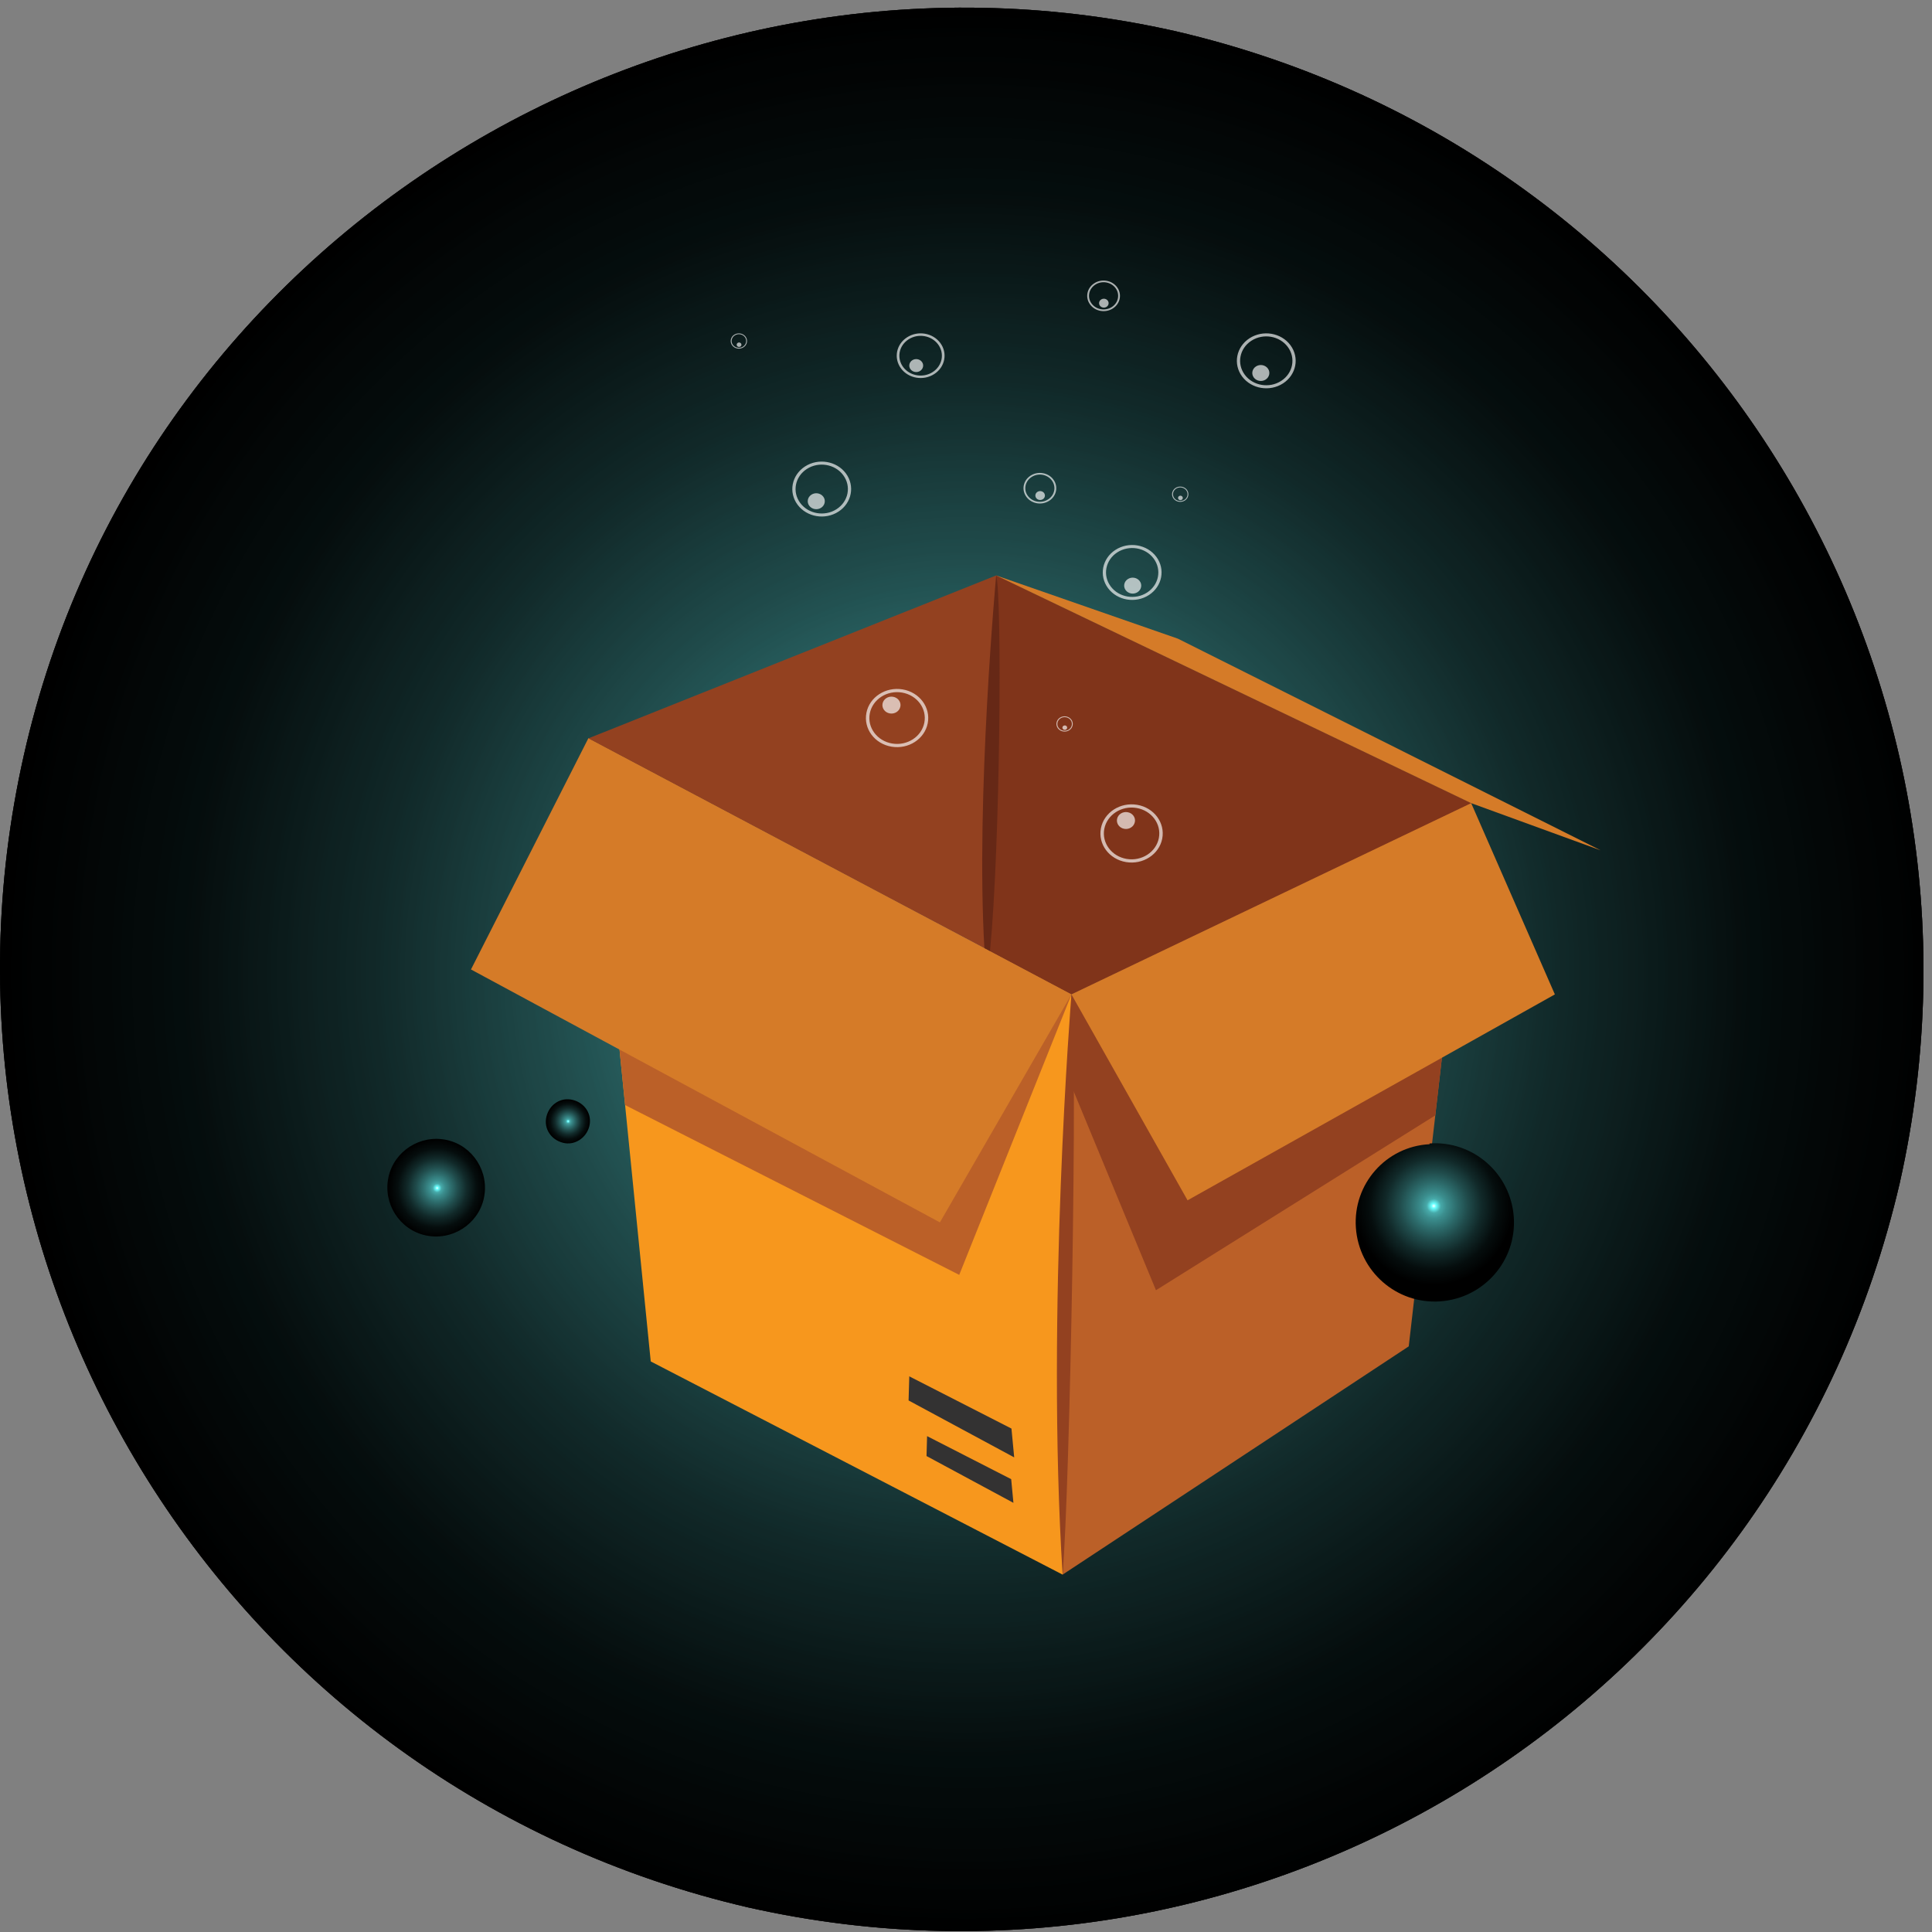 <svg width="221" height="221" viewBox="0 0 221 221" fill="none" xmlns="http://www.w3.org/2000/svg">
    <rect x="0" y="0" width="221" height="221" fill="#808080" stroke="none"/>
    <path style="mix-blend-mode:screen" d="M134.448 3.565C193.94 17.378 230.591 76.345 217.312 135.313C203.501 194.812 144.54 231.467 85.58 218.186C26.088 204.374 -10.563 145.406 2.716 86.439C15.996 27.471 75.487 -9.716 134.448 3.565Z" fill="url(#paint0_radial_5472_225299)"/>
    <path style="mix-blend-mode:screen" d="M134.448 3.565C193.94 17.378 230.591 76.345 217.312 135.313C203.501 194.812 144.54 231.467 85.58 218.186C26.088 204.374 -10.563 145.406 2.716 86.439C15.996 27.471 75.487 -9.716 134.448 3.565Z" fill="url(#paint1_radial_5472_225299)" fill-opacity="0.7"/>
    <path style="mix-blend-mode:screen" d="M134.448 3.565C193.94 17.378 230.591 76.345 217.312 135.313C203.501 194.812 144.54 231.467 85.58 218.186C26.088 204.374 -10.563 145.406 2.716 86.439C15.996 27.471 75.487 -9.716 134.448 3.565Z" fill="url(#paint2_radial_5472_225299)" fill-opacity="0.7"/>
    <path d="M121.552 180.12L74.438 155.733L71.504 126.408L67.295 84.465L122.562 113.75L121.552 180.12Z" fill="#F7971D"/>
    <path d="M122.562 113.75L109.727 145.832L71.504 126.408L67.295 84.465L122.562 113.75Z" fill="#BB6028"/>
    <path d="M168.288 91.872L168.047 93.956L164.183 127.586L161.145 154.009L121.551 180.119L122.409 123.85L122.561 113.749L167.895 92.056L168.288 91.872Z" fill="#BB6028"/>
    <path d="M168.047 93.956L164.183 127.586L132.229 147.588L122.408 123.85L122.561 113.749L167.895 92.056C167.943 92.633 167.991 93.275 168.047 93.956Z" fill="#934120"/>
    <path d="M168.289 91.872L122.562 113.749L113.246 108.811L113.158 108.763L112.605 108.475L67.295 84.465L113.952 65.826L168.289 91.872Z" fill="#934120"/>
    <path d="M168.291 91.872L122.564 113.749L113.248 108.811L113.16 108.763L113.954 65.826L168.291 91.872Z" fill="#80341A"/>
    <path d="M113.246 108.811L113.157 108.763L112.604 108.475C111.602 91.215 113.951 65.826 113.951 65.826C114.64 68.111 114.432 96.554 113.246 108.811Z" fill="#662816"/>
    <path d="M122.562 113.75C122.562 113.75 119.628 149.937 121.552 180.12C122.386 170.099 123.324 120.588 122.562 113.75Z" fill="#934120"/>
    <path d="M115.669 169.201L115.925 171.91L105.984 166.555L106.049 164.278L115.669 169.201Z" fill="#333232"/>
    <path d="M115.7 163.413L116.013 166.708L103.932 160.198L104.012 157.44L115.7 163.413Z" fill="#333232"/>
    <path d="M122.561 113.749L135.844 137.302L177.86 113.749L168.288 91.872L122.561 113.749Z" fill="#D57B28"/>
    <path d="M122.562 113.75L107.515 139.828L53.875 110.896L67.295 84.465L122.562 113.75Z" fill="#D57B28"/>
    <path d="M113.951 65.826L134.738 73.057L183.095 97.267L168.288 91.872L113.951 65.826Z" fill="#D57B28"/>
    <g clip-path="url(#clip0_5472_225299)">
    <path opacity="0.66" d="M103.251 78.86C101.313 78.533 99.458 79.736 99.108 81.542C98.758 83.352 100.042 85.085 101.98 85.412C103.918 85.739 105.773 84.536 106.123 82.729C106.473 80.919 105.189 79.187 103.251 78.86ZM102.051 85.049C100.33 84.757 99.183 83.216 99.496 81.608C99.808 80.001 101.459 78.93 103.18 79.222C104.902 79.514 106.048 81.055 105.735 82.663C105.423 84.271 103.772 85.341 102.051 85.049Z" fill="#FFFEFE"/>
    <path opacity="0.66" d="M102.989 80.829C102.889 81.355 102.347 81.705 101.788 81.608C101.226 81.515 100.851 81.009 100.955 80.483C101.055 79.957 101.597 79.607 102.159 79.704C102.722 79.798 103.097 80.304 102.993 80.826L102.989 80.829Z" fill="#FFFEFE"/>
    <path opacity="0.66" d="M91.233 57.734C92.291 59.158 94.388 59.513 95.913 58.524C97.439 57.535 97.818 55.577 96.76 54.152C95.701 52.727 93.604 52.373 92.079 53.362C90.553 54.351 90.174 56.309 91.233 57.734ZM96.455 54.351C97.397 55.62 97.06 57.36 95.701 58.24C94.342 59.12 92.479 58.804 91.537 57.535C90.595 56.266 90.933 54.526 92.291 53.646C93.65 52.766 95.513 53.082 96.455 54.351Z" fill="#FFFEFE"/>
    <path opacity="0.66" d="M92.817 56.585C93.258 56.297 93.867 56.402 94.175 56.815C94.484 57.227 94.371 57.796 93.93 58.084C93.488 58.372 92.879 58.267 92.571 57.854C92.262 57.441 92.375 56.873 92.817 56.585Z" fill="#FFFEFE"/>
    <path opacity="0.66" d="M103.065 42.143C103.924 43.303 105.629 43.591 106.871 42.785C108.113 41.983 108.421 40.391 107.559 39.231C106.7 38.071 104.995 37.783 103.753 38.589C102.511 39.391 102.203 40.983 103.065 42.143ZM107.308 39.395C108.075 40.426 107.8 41.839 106.696 42.556C105.591 43.272 104.078 43.015 103.311 41.983C102.544 40.952 102.82 39.539 103.924 38.822C105.029 38.106 106.542 38.363 107.308 39.395Z" fill="#FFFEFE"/>
    <path opacity="0.66" d="M104.353 41.209C104.711 40.975 105.207 41.061 105.457 41.396C105.708 41.73 105.616 42.194 105.257 42.427C104.899 42.661 104.403 42.575 104.153 42.24C103.903 41.906 103.994 41.442 104.353 41.209Z" fill="#FFFEFE"/>
    <path opacity="0.66" d="M132.271 63.693C131.213 62.269 129.116 61.914 127.591 62.903C126.065 63.892 125.686 65.85 126.745 67.275C127.803 68.7 129.9 69.054 131.425 68.065C132.951 67.076 133.33 65.118 132.271 63.693ZM131.967 63.892C132.909 65.161 132.571 66.901 131.213 67.781C129.854 68.661 127.991 68.345 127.049 67.076C126.107 65.807 126.444 64.067 127.803 63.187C129.162 62.308 131.025 62.623 131.967 63.892Z" fill="#FFFEFE"/>
    <path opacity="0.66" d="M130.371 66.469C130.062 66.057 129.454 65.951 129.012 66.24C128.57 66.528 128.458 67.096 128.766 67.509C129.075 67.921 129.683 68.026 130.125 67.738C130.567 67.45 130.679 66.882 130.371 66.469Z" fill="#FFFEFE"/>
    <path opacity="0.66" d="M120.49 54.849C119.902 54.055 118.735 53.856 117.885 54.409C117.034 54.958 116.822 56.048 117.414 56.842C118.001 57.636 119.168 57.835 120.019 57.282C120.869 56.733 121.081 55.643 120.49 54.849ZM120.319 54.958C120.844 55.662 120.656 56.632 119.898 57.122C119.143 57.613 118.105 57.438 117.58 56.729C117.055 56.025 117.243 55.055 118.001 54.565C118.756 54.074 119.793 54.249 120.319 54.958Z" fill="#FFFEFE"/>
    <path opacity="0.66" d="M119.429 56.394C119.258 56.165 118.921 56.106 118.671 56.266C118.421 56.425 118.362 56.741 118.533 56.974C118.704 57.204 119.042 57.262 119.292 57.103C119.542 56.943 119.6 56.628 119.429 56.394Z" fill="#FFFEFE"/>
    <path opacity="0.66" d="M135.776 56.036C135.48 55.639 134.896 55.542 134.471 55.814C134.046 56.087 133.942 56.636 134.234 57.032C134.529 57.43 135.113 57.527 135.538 57.254C135.963 56.978 136.067 56.433 135.776 56.036ZM135.692 56.09C135.955 56.445 135.859 56.927 135.484 57.173C135.105 57.418 134.588 57.328 134.325 56.978C134.063 56.624 134.159 56.141 134.534 55.896C134.909 55.651 135.43 55.74 135.692 56.09Z" fill="#FFFEFE"/>
    <path opacity="0.66" d="M135.25 56.811C135.163 56.694 134.996 56.667 134.871 56.749C134.746 56.831 134.717 56.986 134.804 57.103C134.892 57.22 135.059 57.247 135.184 57.166C135.309 57.084 135.338 56.928 135.25 56.811Z" fill="#FFFEFE"/>
    <path opacity="0.66" d="M122.549 82.314C122.253 81.917 121.67 81.82 121.245 82.092C120.819 82.365 120.715 82.913 121.007 83.311C121.303 83.707 121.886 83.805 122.312 83.532C122.737 83.256 122.841 82.711 122.549 82.314ZM122.466 82.368C122.728 82.723 122.633 83.205 122.257 83.451C121.878 83.696 121.361 83.606 121.099 83.256C120.836 82.902 120.932 82.419 121.307 82.174C121.682 81.928 122.203 82.018 122.466 82.368Z" fill="#FFFEFE"/>
    <path opacity="0.66" d="M122.024 83.089C121.936 82.972 121.769 82.945 121.644 83.027C121.519 83.108 121.49 83.264 121.578 83.381C121.665 83.498 121.832 83.525 121.957 83.444C122.082 83.362 122.111 83.206 122.024 83.089Z" fill="#FFFEFE"/>
    </g>
    <path opacity="0.66" d="M85.289 38.51C84.993 38.113 84.41 38.015 83.985 38.288C83.56 38.56 83.456 39.109 83.747 39.506C84.043 39.903 84.627 40.001 85.052 39.728C85.477 39.452 85.581 38.907 85.289 38.51ZM85.206 38.564C85.469 38.919 85.373 39.401 84.998 39.646C84.618 39.892 84.102 39.802 83.839 39.452C83.576 39.097 83.672 38.615 84.047 38.37C84.422 38.124 84.944 38.214 85.206 38.564Z" fill="#FFFEFE"/>
    <path opacity="0.66" d="M84.764 39.285C84.676 39.168 84.51 39.141 84.385 39.222C84.26 39.304 84.23 39.46 84.318 39.577C84.406 39.694 84.572 39.721 84.697 39.639C84.822 39.557 84.852 39.402 84.764 39.285Z" fill="#FFFEFE"/>
    <path opacity="0.66" d="M127.777 32.845C127.189 32.051 126.022 31.852 125.172 32.405C124.321 32.954 124.109 34.044 124.701 34.838C125.288 35.632 126.455 35.831 127.306 35.278C128.156 34.729 128.368 33.639 127.777 32.845ZM127.606 32.954C128.131 33.658 127.943 34.628 127.185 35.118C126.43 35.609 125.393 35.433 124.867 34.725C124.342 34.02 124.53 33.051 125.288 32.56C126.043 32.07 127.081 32.245 127.606 32.954Z" fill="#FFFEFE"/>
    <path opacity="0.66" d="M126.716 34.39C126.545 34.16 126.208 34.102 125.958 34.262C125.708 34.421 125.649 34.737 125.82 34.97C125.991 35.2 126.329 35.258 126.579 35.099C126.829 34.939 126.887 34.624 126.716 34.39Z" fill="#FFFEFE"/>
    <path opacity="0.66" d="M130.076 92.061C128.137 91.734 126.283 92.937 125.933 94.743C125.582 96.554 126.866 98.286 128.804 98.613C130.742 98.94 132.597 97.737 132.947 95.931C133.297 94.121 132.014 92.388 130.076 92.061ZM128.875 98.251C127.154 97.959 126.008 96.417 126.32 94.81C126.633 93.202 128.283 92.131 130.005 92.423C131.726 92.715 132.872 94.257 132.56 95.865C132.247 97.472 130.597 98.543 128.875 98.251Z" fill="#FFFEFE"/>
    <path opacity="0.66" d="M129.813 94.031C129.713 94.556 129.171 94.907 128.613 94.809C128.05 94.716 127.675 94.21 127.779 93.684C127.879 93.159 128.421 92.808 128.984 92.906C129.546 92.999 129.921 93.505 129.817 94.027L129.813 94.031Z" fill="#FFFEFE"/>
    <path opacity="0.66" d="M142.084 43.066C143.143 44.49 145.24 44.845 146.765 43.856C148.291 42.867 148.67 40.909 147.611 39.484C146.552 38.059 144.456 37.705 142.93 38.694C141.405 39.683 141.026 41.641 142.084 43.066ZM147.307 39.683C148.249 40.952 147.911 42.692 146.552 43.572C145.194 44.451 143.331 44.136 142.389 42.867C141.447 41.598 141.784 39.858 143.143 38.978C144.502 38.098 146.365 38.414 147.307 39.683Z" fill="#FFFEFE"/>
    <path opacity="0.66" d="M143.668 41.917C144.11 41.629 144.719 41.734 145.027 42.147C145.335 42.559 145.223 43.128 144.781 43.416C144.339 43.704 143.731 43.599 143.422 43.186C143.114 42.773 143.226 42.205 143.668 41.917Z" fill="#FFFEFE"/>
    <path style="mix-blend-mode:screen" d="M55.441 136.503C55.097 139.599 52.258 141.75 49.248 141.405C46.151 141.061 44.001 138.223 44.345 135.212C44.689 132.116 47.527 129.965 50.538 130.309C53.634 130.653 55.785 133.492 55.441 136.503Z" fill="url(#paint3_radial_5472_225299)"/>
    <path style="mix-blend-mode:screen" d="M163.527 130.799C168.516 130.455 172.817 134.239 173.161 139.228C173.505 144.217 169.721 148.518 164.732 148.862C159.743 149.206 155.442 145.421 155.098 140.432C154.754 135.443 158.539 131.143 163.527 130.885V130.799Z" fill="url(#paint4_radial_5472_225299)"/>
    <path style="mix-blend-mode:screen" d="M65.52 125.818C66.896 126.162 67.756 127.452 67.412 128.828C67.068 130.204 65.692 131.065 64.402 130.721C63.026 130.377 62.165 129.086 62.51 127.71C62.853 126.334 64.144 125.474 65.52 125.818Z" fill="url(#paint5_radial_5472_225299)"/>
    <defs>
    <radialGradient id="paint0_radial_5472_225299" cx="0" cy="0" r="1" gradientUnits="userSpaceOnUse" gradientTransform="translate(110.687 111.297) rotate(-77.102) scale(109.966 109.954)">
    <stop stop-color="white"/>
    <stop offset="0.03" stop-color="#6BFFFF"/>
    <stop offset="0.09" stop-color="#47A9A9"/>
    <stop offset="0.16" stop-color="#3B8E8E"/>
    <stop offset="0.3" stop-color="#2C6A6A"/>
    <stop offset="0.43" stop-color="#204C4C"/>
    <stop offset="0.61" stop-color="#112929"/>
    <stop offset="0.81" stop-color="#050D0D"/>
    <stop offset="1"/>
    </radialGradient>
    <radialGradient id="paint1_radial_5472_225299" cx="0" cy="0" r="1" gradientUnits="userSpaceOnUse" gradientTransform="translate(110.687 111.297) rotate(-77.102) scale(109.966 109.954)">
    <stop stop-color="white"/>
    <stop offset="0.03" stop-color="#6BFFFF"/>
    <stop offset="0.09" stop-color="#47A9A9"/>
    <stop offset="0.16" stop-color="#3B8E8E"/>
    <stop offset="0.3" stop-color="#2C6A6A"/>
    <stop offset="0.43" stop-color="#204C4C"/>
    <stop offset="0.61" stop-color="#112929"/>
    <stop offset="0.81" stop-color="#050D0D"/>
    <stop offset="1"/>
    </radialGradient>
    <radialGradient id="paint2_radial_5472_225299" cx="0" cy="0" r="1" gradientUnits="userSpaceOnUse" gradientTransform="translate(110.687 111.297) rotate(-77.102) scale(109.966 109.954)">
    <stop stop-color="white"/>
    <stop offset="0.03" stop-color="#6BFFFF"/>
    <stop offset="0.09" stop-color="#47A9A9"/>
    <stop offset="0.16" stop-color="#3B8E8E"/>
    <stop offset="0.3" stop-color="#2C6A6A"/>
    <stop offset="0.43" stop-color="#204C4C"/>
    <stop offset="0.61" stop-color="#112929"/>
    <stop offset="0.81" stop-color="#050D0D"/>
    <stop offset="1"/>
    </radialGradient>
    <radialGradient id="paint3_radial_5472_225299" cx="0" cy="0" r="1" gradientUnits="userSpaceOnUse" gradientTransform="translate(50.006 135.897) rotate(6.9) scale(5.591 5.591)">
    <stop stop-color="white"/>
    <stop offset="0.03" stop-color="#6BFFFF"/>
    <stop offset="0.09" stop-color="#47A9A9"/>
    <stop offset="0.16" stop-color="#3B8E8E"/>
    <stop offset="0.3" stop-color="#2C6A6A"/>
    <stop offset="0.43" stop-color="#204C4C"/>
    <stop offset="0.61" stop-color="#112929"/>
    <stop offset="0.81" stop-color="#050D0D"/>
    <stop offset="1"/>
    </radialGradient>
    <radialGradient id="paint4_radial_5472_225299" cx="0" cy="0" r="1" gradientUnits="userSpaceOnUse" gradientTransform="translate(164.008 137.949) rotate(-93.6) scale(9.032)">
    <stop stop-color="white"/>
    <stop offset="0.03" stop-color="#6BFFFF"/>
    <stop offset="0.09" stop-color="#47A9A9"/>
    <stop offset="0.16" stop-color="#3B8E8E"/>
    <stop offset="0.3" stop-color="#2C6A6A"/>
    <stop offset="0.43" stop-color="#204C4C"/>
    <stop offset="0.61" stop-color="#112929"/>
    <stop offset="0.81" stop-color="#050D0D"/>
    <stop offset="1"/>
    </radialGradient>
    <radialGradient id="paint5_radial_5472_225299" cx="0" cy="0" r="1" gradientUnits="userSpaceOnUse" gradientTransform="translate(64.985 128.265) rotate(-77.1) scale(2.494)">
    <stop stop-color="white"/>
    <stop offset="0.03" stop-color="#6BFFFF"/>
    <stop offset="0.09" stop-color="#47A9A9"/>
    <stop offset="0.16" stop-color="#3B8E8E"/>
    <stop offset="0.3" stop-color="#2C6A6A"/>
    <stop offset="0.43" stop-color="#204C4C"/>
    <stop offset="0.61" stop-color="#112929"/>
    <stop offset="0.81" stop-color="#050D0D"/>
    <stop offset="1"/>
    </radialGradient>
    <clipPath id="clip0_5472_225299">
    <rect width="45.315" height="47.329" fill="white" transform="translate(90.631 38.133)"/>
    </clipPath>
    </defs>
    </svg>
    